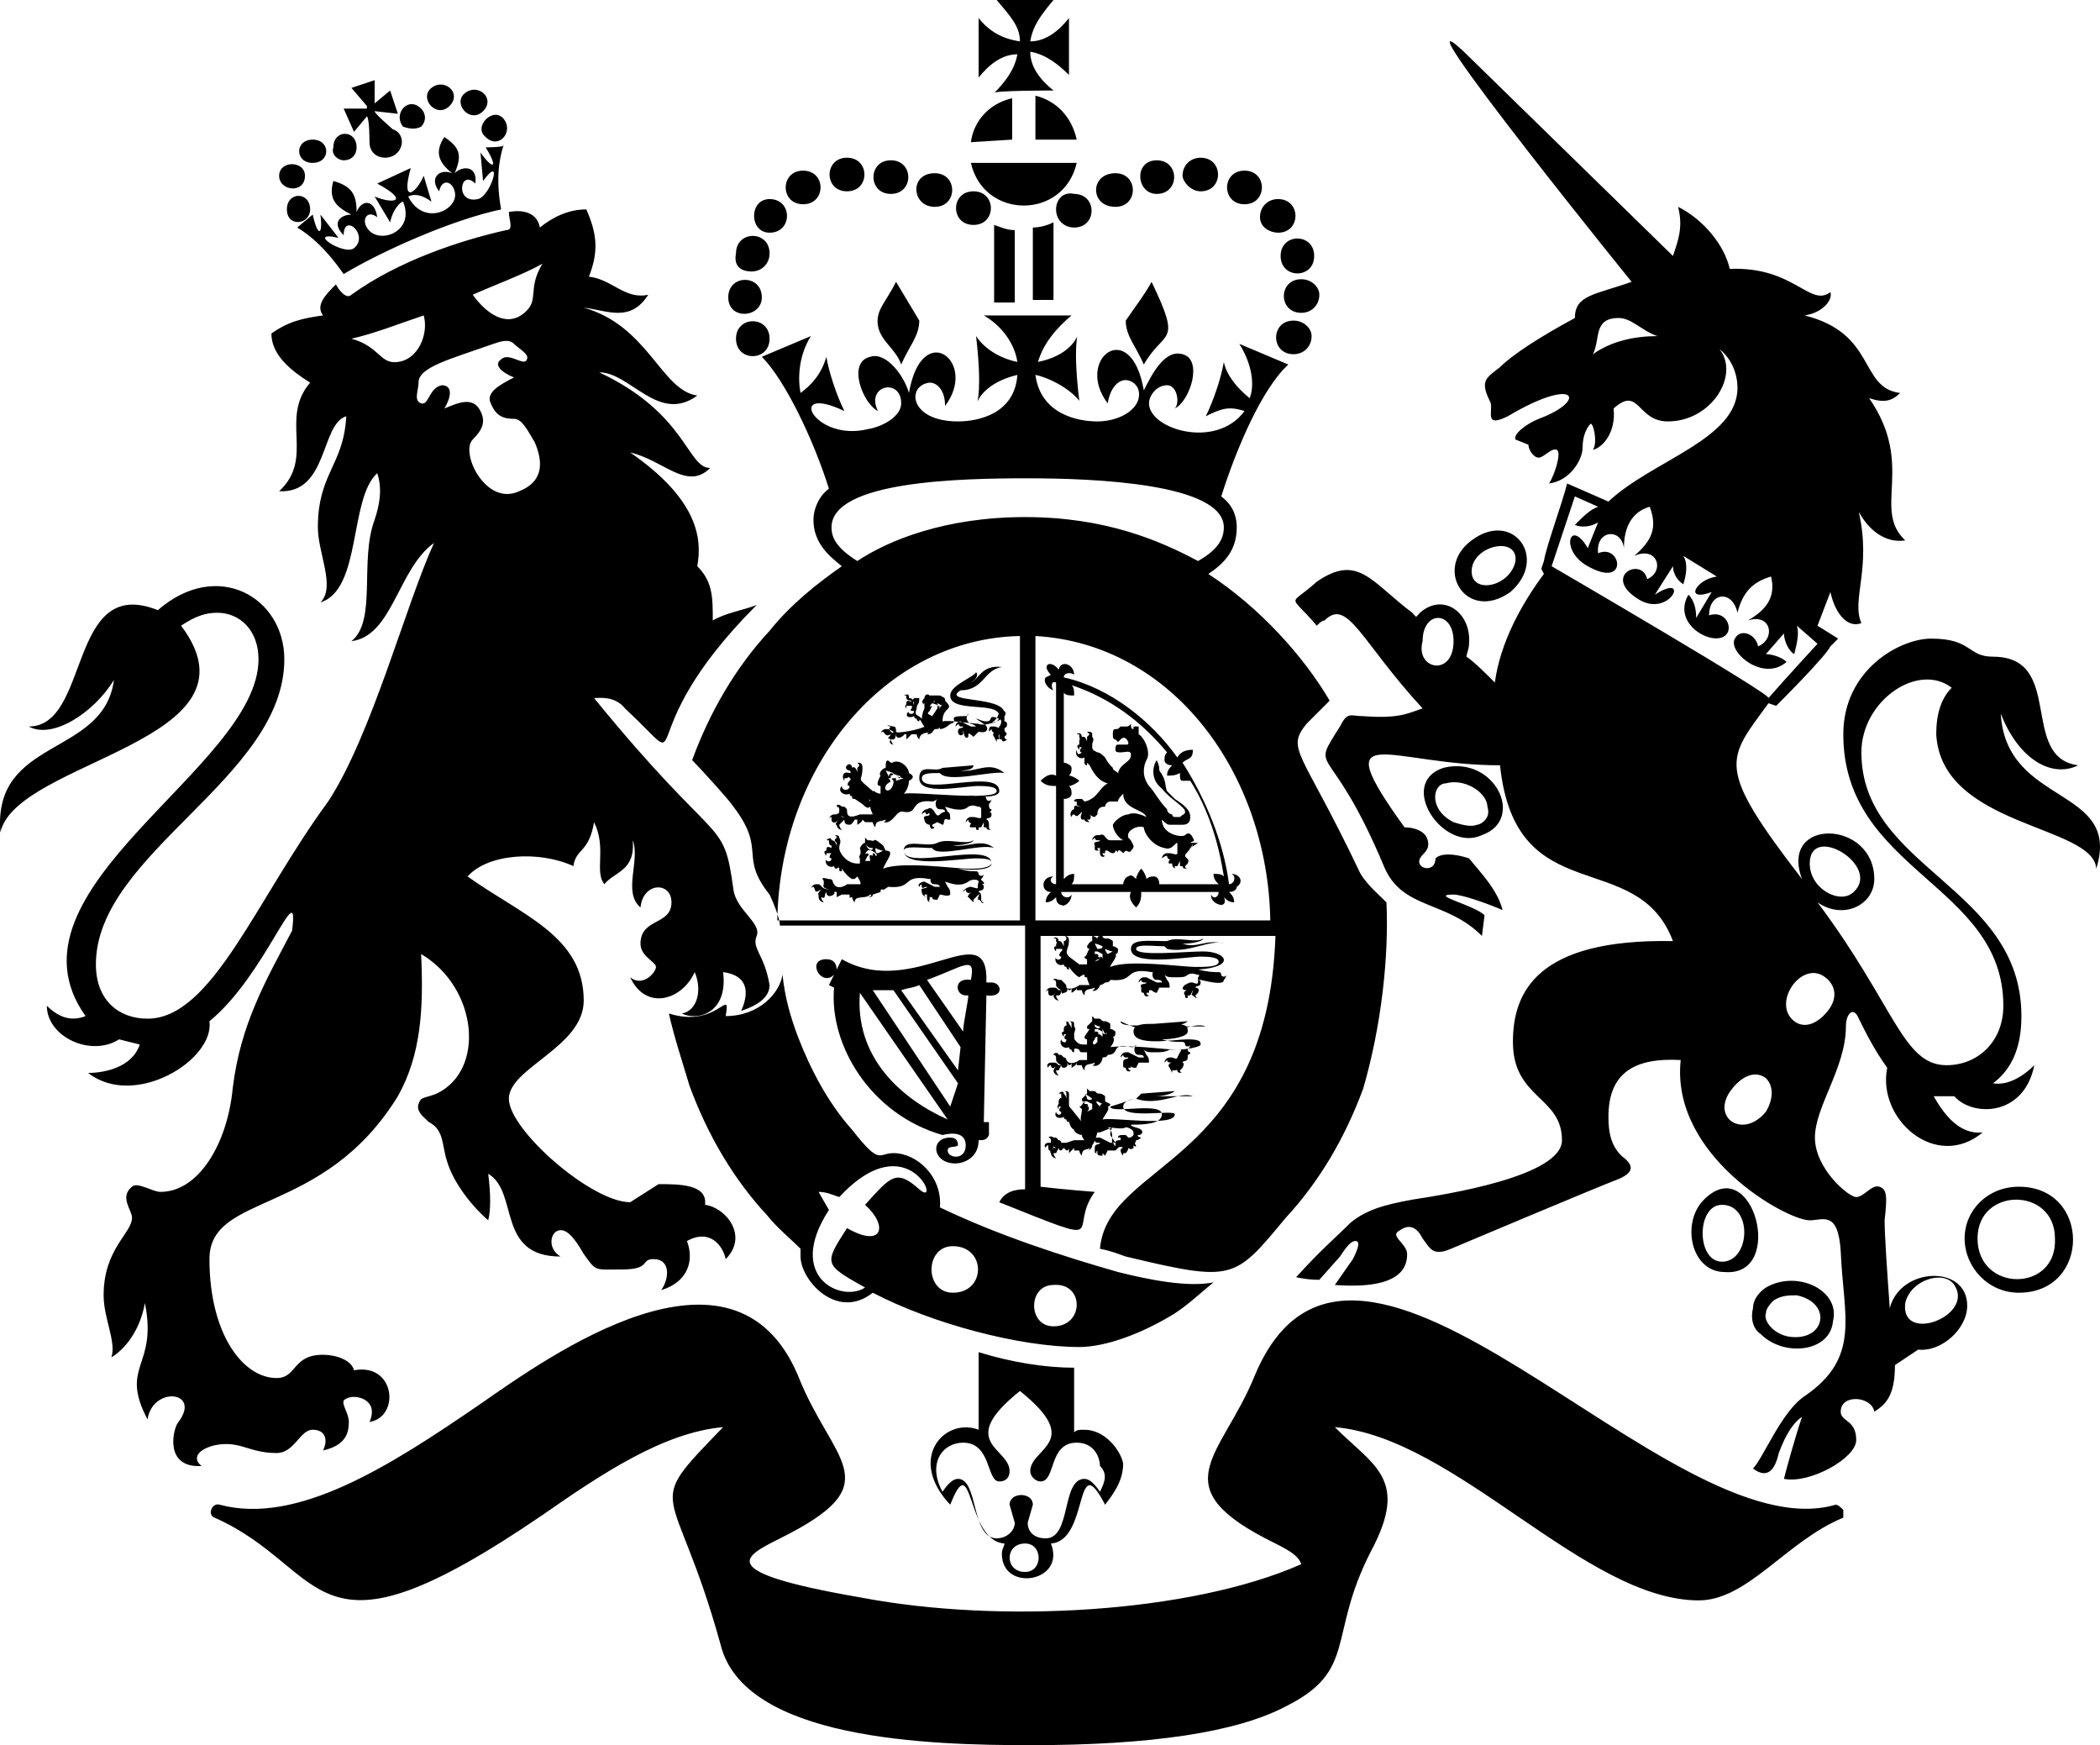 <?xml version="1.0" encoding="UTF-8"?>
<svg width="136px" height="113px" viewBox="0 0 136 113" version="1.1" xmlns="http://www.w3.org/2000/svg" xmlns:xlink="http://www.w3.org/1999/xlink">
    <!-- Generator: Sketch 50.2 (55047) - http://www.bohemiancoding.com/sketch -->
    <title>crown</title>
    <desc>Created with Sketch.</desc>
    <defs></defs>
    <g id="Page-1" stroke="none" stroke-width="1" fill="none" fill-rule="evenodd">
        <g id="crown" fill="#000000" fill-rule="nonzero">
            <path d="M58.029,18.247 C57.36,19.587 56.692,20.089 56.859,21.093 C57.026,22.098 58.029,22.6 58.363,23.604 C58.865,22.433 59.534,21.763 59.534,20.759 L58.029,18.247 Z M74.578,18.247 C76.584,22.433 75.414,21.261 74.076,23.604 C73.575,22.433 72.906,21.763 72.906,20.759 C73.241,20.256 74.244,18.917 74.578,18.247 Z M48.668,17.578 C49.337,17.578 49.838,17.076 49.838,16.406 C49.838,14.899 47.665,14.899 47.665,16.406 C47.498,17.243 48,17.578 48.668,17.578 Z M49.337,19.252 C49.337,17.745 47.164,17.745 47.164,19.252 C47.164,20.759 49.337,20.591 49.337,19.252 Z M49.838,21.93 C49.838,20.424 47.665,20.424 47.665,21.93 C47.665,23.437 49.838,23.437 49.838,21.93 Z M54.853,12.388 C56.358,12.388 56.358,10.212 54.853,10.212 C53.349,10.212 53.349,12.388 54.853,12.388 Z M52.011,13.225 C53.516,13.225 53.516,11.049 52.011,11.049 C50.507,11.049 50.507,13.225 52.011,13.225 Z M49.838,15.067 C51.343,15.067 51.343,12.89 49.838,12.89 C48.501,12.89 48.501,15.067 49.838,15.067 Z M57.695,12.556 C59.199,12.556 59.199,10.379 57.695,10.379 C56.19,10.379 56.19,12.556 57.695,12.556 Z M60.537,13.393 C62.041,13.393 62.041,11.216 60.537,11.216 C58.865,11.216 59.032,13.393 60.537,13.393 Z M63.044,14.564 C64.548,14.564 64.548,12.388 63.044,12.388 C61.539,12.388 61.539,14.564 63.044,14.564 Z M82.936,16.573 C82.936,18.08 85.109,18.08 85.109,16.573 C85.109,15.067 82.936,15.067 82.936,16.573 Z M84.273,18.08 C82.769,18.08 82.769,20.256 84.273,20.256 C84.942,20.256 85.443,19.754 85.443,19.084 C85.443,18.582 84.942,18.08 84.273,18.08 Z M83.772,20.759 C82.267,20.759 82.267,22.935 83.772,22.935 C84.44,22.935 84.942,22.433 84.942,21.763 C84.942,21.261 84.44,20.759 83.772,20.759 Z M77.754,12.388 C79.258,12.388 79.258,10.212 77.754,10.212 C77.085,10.212 76.584,10.714 76.584,11.384 C76.584,11.719 77.085,12.388 77.754,12.388 Z M80.596,13.225 C82.1,13.225 82.1,11.049 80.596,11.049 C79.091,11.049 79.091,13.225 80.596,13.225 Z M82.769,15.067 C84.273,15.067 84.273,12.89 82.769,12.89 C82.1,12.89 81.599,13.393 81.599,14.062 C81.599,14.732 82.267,15.067 82.769,15.067 Z M74.912,12.556 C76.417,12.556 76.417,10.379 74.912,10.379 C73.408,10.379 73.575,12.556 74.912,12.556 Z M72.238,13.393 C73.742,13.393 73.742,11.216 72.238,11.216 C70.566,11.216 70.566,13.393 72.238,13.393 Z M68.393,13.56 C68.393,14.23 68.894,14.732 69.563,14.732 C71.068,14.732 71.068,12.556 69.563,12.556 C68.894,12.388 68.393,12.89 68.393,13.56 Z M64.381,19.587 L65.718,19.587 L65.718,14.899 C65.217,14.899 64.883,14.732 64.381,14.564 L64.381,19.587 Z M68.226,14.397 C67.891,14.564 67.39,14.732 66.889,14.732 L66.889,19.419 L68.226,19.419 L68.226,14.397 Z M65.551,9.04 L65.551,6.361 C64.047,6.696 63.044,7.868 62.877,9.207 L65.551,9.04 Z M67.056,9.04 L69.73,9.04 C69.396,7.533 68.393,6.529 67.056,6.194 L67.056,9.04 Z M62.877,10.547 C63.713,14.23 68.894,14.23 69.73,10.547 L62.877,10.547 Z M68.226,5.859 C67.39,5.19 66.721,4.353 66.721,3.348 C67.724,3.516 68.56,4.185 69.229,4.855 L69.229,1.172 C68.56,2.009 67.724,2.679 66.721,2.679 C66.889,1.674 67.39,1.004 68.226,0 L64.548,0 C65.384,1.004 66.053,1.674 66.053,2.679 C64.883,2.511 64.047,2.009 63.378,1.172 L63.378,5.022 C64.047,4.185 64.883,3.516 65.886,3.516 C65.718,4.52 65.05,5.357 64.381,6.027 C64.214,5.859 68.226,5.859 68.226,5.859 Z M68.226,85.88 C66.554,85.88 66.554,83.201 68.226,83.201 C70.232,83.034 70.232,85.88 68.226,85.88 Z M61.707,83.704 C59.868,83.704 59.868,80.69 61.707,80.69 C63.88,80.69 63.88,83.704 61.707,83.704 Z M59.534,77.007 C58.029,75.668 57.695,76.17 56.023,78.012 C57.528,79.351 57.193,80.858 54.853,79.519 C53.349,81.862 53.349,81.862 56.023,83.369 C54.519,84.373 50.841,82.699 53.683,78.347 L53.014,77.175 C53.516,77.175 53.85,77.342 54.352,77.51 C58.865,72.655 61.038,78.347 59.534,77.007 Z M72.405,82.364 C68.894,81.36 64.715,80.021 60.871,78.179 C61.038,76.17 59.366,74.664 57.862,74.664 C56.859,74.664 57.026,75.501 55.187,73.157 C53.683,71.483 52.513,69.307 51.677,67.13 C51.176,65.791 50.841,64.619 50.674,63.113 C50.507,64.284 49.17,65.791 46.997,65.791 C47.331,63.782 46.495,66.628 43.319,65.624 C43.653,67.13 44.155,68.637 44.656,70.311 C45.827,73.492 47.498,76.338 49.671,78.681 C50.34,79.519 51.176,80.188 51.844,80.858 L51.844,81.36 C51.844,82.867 54.184,85.545 56.525,83.704 C60.369,85.713 66.053,87.219 69.897,87.219 C71.569,87.219 73.909,86.382 76.082,85.043 C77.085,84.373 77.754,83.704 78.59,83.034 C76.918,83.369 74.411,82.867 72.405,82.364 Z M71.235,96.594 C70.9,96.092 70.566,95.757 70.232,95.757 C68.727,95.757 69.396,99.607 67.724,99.607 C66.889,99.607 66.554,99.105 66.554,98.603 L66.889,97.431 C66.889,96.594 65.384,96.594 65.384,97.431 L65.718,98.603 C65.718,99.105 65.217,99.607 64.548,99.607 C62.877,99.607 63.378,95.757 62.041,95.757 C61.707,95.757 61.372,96.092 61.038,96.594 C60.035,94.753 61.038,93.413 62.375,93.413 C64.214,93.413 63.88,95.924 64.715,95.924 C65.217,95.924 65.384,95.59 65.384,95.255 C65.384,93.748 61.874,93.413 66.053,90.065 C70.232,93.413 66.721,93.748 66.721,95.255 C66.721,95.59 67.056,95.924 67.39,95.924 C68.393,95.924 67.891,93.413 69.73,93.413 C70.9,93.413 71.235,94.418 71.235,94.92 C71.736,95.422 71.569,95.924 71.235,96.594 Z M66.387,101.784 C65.05,101.784 65.05,99.942 66.387,99.942 C67.557,99.942 67.557,101.784 66.387,101.784 Z M70.232,92.576 C69.897,92.576 69.73,92.576 69.563,92.744 L69.563,88.559 C67.724,88.559 65.551,88.224 63.378,87.554 L63.378,92.576 C61.205,91.739 58.698,94.418 61.539,97.431 C63.044,93.581 62.542,99.775 65.05,99.942 C65.05,100.11 64.883,100.277 64.883,100.612 C64.883,103.123 69.062,102.453 68.059,99.942 C70.566,99.775 69.563,93.581 71.569,97.431 C72.07,96.761 72.739,95.924 72.739,94.753 C72.572,93.916 71.569,92.576 70.232,92.576 Z M119.376,97.766 C119.209,97.599 119.042,97.431 118.875,97.431 C108.01,100.612 87.783,73.492 81.264,89.061 C79.091,94.418 75.079,96.259 82.601,99.942 C83.604,100.444 84.106,100.779 84.273,101.281 C77.085,104.462 64.715,105.132 55.856,103.458 C45.158,101.616 48.668,100.612 51.176,99.273 C57.528,95.924 53.85,94.585 51.677,89.061 C47.498,79.184 35.463,87.889 31.117,90.902 C25.266,94.92 19.248,98.77 14.234,97.431 C13.732,97.264 13.398,98.101 13.899,98.268 C21.421,101.616 19.917,108.48 35.128,98.101 C38.973,95.422 42.985,92.744 46.829,92.409 C41.48,97.933 43.653,95.59 46.662,106.471 C48.167,112.665 60.202,113 66.721,113 C74.578,113 80.094,112.163 83.27,110.489 C87.951,108.145 85.945,105.969 88.786,100.444 C91.294,95.757 88.954,94.92 86.446,92.409 C94.303,93.079 102.661,103.625 110.016,103.625 C113.192,103.625 115.699,99.775 119.376,98.268 L119.376,97.766 Z M67.056,59.597 L67.056,41.182 C75.915,41.684 82.1,50.055 82.267,59.597 L67.056,59.597 Z M66.387,33.481 C61.205,33.481 57.528,34.988 55.522,36.327 C54.184,35.49 53.85,34.821 53.85,34.151 C53.85,31.138 62.208,30.97 66.554,30.97 C70.9,30.97 79.258,31.305 79.258,34.151 C79.258,34.988 78.757,35.658 77.587,36.327 C75.079,34.988 71.569,33.481 66.387,33.481 Z M66.053,59.597 L50.34,59.597 C50.507,49.553 57.36,41.35 66.053,41.182 L66.053,59.597 Z M89.789,58.425 C89.288,57.923 88.285,57.086 87.951,56.249 C84.273,48.548 83.27,48.548 84.607,46.874 L86.112,45.367 C84.44,42.521 81.599,39.341 78.255,37.164 C79.258,36.495 80.094,35.658 80.094,34.151 C80.094,33.314 79.76,32.644 79.091,32.142 C80.094,28.961 81.766,25.111 83.437,23.604 L80.261,22.265 C81.097,23.604 81.264,24.944 80.93,25.781 C80.094,25.111 79.425,24.274 79.258,23.437 C79.091,24.441 78.59,25.948 78.088,26.953 C79.091,26.45 79.593,26.283 80.596,26.618 C78.757,29.129 74.411,27.79 74.411,26.116 C74.411,25.613 74.912,24.944 75.581,24.944 C76.249,24.944 76.417,26.116 76.082,26.45 C77.085,25.948 77.921,23.27 76.584,22.935 C75.414,22.6 74.578,24.274 74.076,25.279 C73.241,20.424 69.563,23.27 71.736,26.116 C71.903,25.111 72.405,24.609 72.906,24.609 C73.241,24.609 73.909,24.944 73.742,25.781 C73.575,26.618 72.405,27.287 71.068,27.287 C69.73,27.287 67.39,26.785 67.056,24.274 C67.891,24.441 69.229,25.111 69.897,25.948 C69.062,19.084 71.235,22.6 67.223,23.437 C67.557,22.265 68.393,21.261 69.396,20.424 L63.713,20.424 C64.883,21.093 65.718,22.265 65.886,23.437 C65.05,23.27 63.88,22.767 63.211,21.763 C64.047,28.794 61.707,25.279 65.886,24.274 C65.718,26.785 63.378,27.287 62.041,27.287 C58.865,27.287 58.698,24.944 60.202,24.776 C60.704,24.776 61.205,25.279 61.205,26.283 C63.378,23.437 59.701,20.591 58.865,25.446 C58.531,24.274 57.36,22.767 56.358,23.102 C54.853,23.437 55.856,26.116 56.859,26.618 C56.023,24.944 58.363,24.441 58.363,26.116 C58.363,26.953 57.193,27.622 56.19,27.79 C52.68,28.627 50.841,24.776 54.686,26.618 C54.184,25.613 53.683,24.107 53.516,23.102 C53.182,24.274 52.513,24.944 51.844,25.446 C51.677,24.609 51.677,23.102 52.513,21.763 L49.337,23.102 C50.841,24.609 52.68,28.459 53.683,31.64 C53.014,32.142 52.68,32.979 52.68,33.649 C52.68,35.156 53.683,35.993 54.519,36.662 C52.847,37.834 51.176,39.173 49.838,40.847 C47.665,43.191 45.994,46.037 44.824,49.218 C45.325,49.72 47.164,51.729 47.498,52.231 C49.671,55.077 47.832,55.412 49.838,57.923 C50.006,58.258 50.507,59.43 50.507,59.932 L66.387,59.932 L66.387,77.007 C65.718,77.007 65.05,77.175 64.715,77.844 C72.238,80.858 69.062,79.686 70.9,77.175 C70.9,77.175 68.727,77.007 67.39,76.84 L67.39,60.601 L82.601,60.601 C82.1,75.501 71.736,75.166 71.235,80.858 C72.07,81.025 72.405,81.193 72.906,81.36 C79.927,83.034 79.927,82.867 83.27,78.849 C85.443,76.505 87.115,73.659 88.285,70.479 C89.455,66.461 89.956,61.941 89.789,58.425 Z M75.581,48.716 C75.414,48.883 75.414,49.05 75.414,49.218 C75.414,49.385 75.581,49.553 75.915,49.553 C75.748,49.72 75.581,49.887 75.581,50.222 C75.915,50.222 76.082,50.222 76.417,50.055 C76.417,50.39 76.417,50.557 76.584,50.557 L77.085,50.557 C78.255,52.399 78.924,54.575 79.258,56.751 C79.091,56.584 78.924,56.584 78.59,56.584 C78.59,56.919 78.757,57.086 78.924,57.253 L75.079,57.253 C75.079,56.919 74.912,56.751 74.745,56.751 C74.578,56.751 74.411,56.751 74.244,56.919 C74.244,56.751 74.076,56.416 73.909,56.249 C73.742,56.416 73.575,56.751 73.575,56.919 C73.408,56.751 73.241,56.584 73.073,56.751 C72.906,56.751 72.739,57.086 72.739,57.253 L69.396,57.253 C69.563,57.086 69.563,56.919 69.563,56.584 C69.229,56.584 69.062,56.751 68.894,56.919 L68.894,51.729 C69.229,51.729 69.396,51.561 69.396,51.394 C69.396,51.227 69.396,51.059 69.229,50.892 C69.396,50.892 69.73,50.724 69.897,50.557 C69.73,50.39 69.396,50.222 69.229,50.222 C69.396,50.055 69.396,49.887 69.396,49.72 C69.396,49.553 69.062,49.385 68.894,49.385 L68.894,44.865 C69.062,45.033 69.229,45.033 69.563,45.033 C69.563,44.698 69.563,44.53 69.396,44.363 C71.903,45.2 73.909,46.707 75.581,48.716 Z M79.76,56.584 C80.094,56.751 79.927,57.253 79.593,57.253 C79.258,54.575 78.088,51.729 76.584,49.385 C76.918,49.05 77.252,49.218 77.252,48.548 C76.751,48.548 76.417,48.716 76.249,49.05 C74.578,46.707 71.903,44.53 68.894,43.861 C68.894,43.526 69.396,43.526 69.563,43.693 C69.563,43.024 68.727,42.689 68.56,43.359 C68.059,42.689 67.39,43.024 68.059,43.693 L67.724,43.861 C67.557,44.028 67.724,44.53 68.226,44.698 C68.059,44.53 68.059,44.028 68.393,44.196 L68.393,50.222 C68.059,50.055 67.724,50.222 67.39,50.557 C67.724,50.892 68.059,50.892 68.393,50.892 L68.393,57.253 C68.059,57.253 67.891,56.919 68.226,56.751 C67.39,56.751 67.39,57.756 68.059,57.756 C67.891,57.923 67.724,58.09 67.724,58.425 C68.059,58.425 68.226,58.258 68.393,58.09 C68.393,58.425 68.56,58.593 68.727,58.593 C68.894,58.76 69.396,58.425 69.396,57.923 C69.229,58.258 68.727,58.09 68.727,57.756 L73.241,57.756 C73.073,58.09 73.241,58.425 73.575,58.76 C73.909,58.425 73.909,58.09 73.909,57.756 L78.924,57.756 C78.924,58.09 78.59,58.258 78.423,57.923 C78.423,58.425 78.924,58.593 79.091,58.593 C79.258,58.593 79.425,58.425 79.258,58.09 C79.425,58.258 79.593,58.425 79.927,58.425 C79.927,58.09 79.76,57.923 79.593,57.756 C79.927,57.756 80.094,57.588 80.094,57.421 C80.596,57.086 80.261,56.584 79.76,56.584 Z M77.085,54.91 L77.587,54.575 L77.085,54.575 C77.252,54.407 77.42,54.575 77.252,54.24 C77.085,53.905 76.918,53.905 76.751,54.073 C76.584,54.24 75.246,54.073 75.246,53.068 C75.414,53.236 75.581,53.403 75.748,53.403 L76.584,53.403 C76.918,53.403 77.085,53.236 77.085,52.901 C77.085,52.399 76.584,52.064 76.082,51.729 L75.581,51.227 C75.414,50.892 75.581,50.557 75.079,49.887 C75.079,49.72 75.079,49.553 74.912,49.218 C74.578,49.72 74.578,50.557 75.246,51.059 C75.748,51.729 76.751,52.231 76.751,52.566 C76.751,52.733 76.584,52.733 76.417,52.901 L76.082,52.901 C76.082,52.901 75.915,52.901 75.915,52.733 C75.748,52.733 75.581,52.566 75.581,52.399 C75.079,51.896 74.745,51.227 74.411,50.892 C73.909,50.222 74.076,49.553 74.244,49.218 C74.578,48.716 74.076,47.711 73.742,47.544 L73.742,47.041 L73.408,47.041 L73.408,47.209 C73.241,47.209 73.241,47.041 73.241,46.874 C73.073,47.041 73.073,47.041 72.906,47.041 L72.572,47.041 C72.405,47.209 72.405,47.209 72.238,47.209 C72.07,47.209 72.07,47.376 72.07,47.544 C72.07,47.711 72.07,47.879 72.238,47.879 L72.405,48.046 L72.572,47.879 C72.739,47.711 72.906,47.711 73.073,48.046 C73.073,48.213 73.073,48.213 72.906,48.213 L72.405,48.213 C72.238,48.213 72.238,48.381 72.238,48.548 C72.238,48.716 72.405,48.716 72.572,48.716 C72.906,48.716 73.241,48.548 73.241,48.883 C73.241,49.385 72.572,49.385 72.405,50.055 C72.238,49.887 72.07,49.887 72.07,49.72 C71.903,49.553 71.736,49.385 71.569,49.05 C71.402,48.883 71.235,48.716 71.068,48.716 C70.733,48.548 70.733,48.548 70.733,48.213 C70.733,48.046 70.9,47.879 70.733,47.711 L70.733,47.544 C70.733,47.376 70.566,47.376 70.399,47.376 L70.566,47.544 L70.399,47.711 L70.399,48.046 C70.399,47.879 70.232,47.711 70.232,47.711 L70.065,47.711 C70.065,47.544 69.897,47.376 69.73,47.544 L69.897,47.544 L69.897,47.711 C69.897,47.879 70.065,47.879 70.232,47.879 C69.897,47.711 69.897,47.879 69.897,48.046 L69.897,48.213 C69.73,48.213 69.73,48.381 69.897,48.548 L69.897,48.381 L70.065,48.381 C69.897,48.548 69.897,48.716 70.065,48.716 C69.897,48.883 69.73,48.883 69.73,48.548 C69.563,48.883 69.897,49.218 70.232,49.05 L70.232,49.385 C70.232,49.385 70.232,49.553 70.399,49.553 L70.399,49.385 L70.566,49.553 C70.733,49.887 71.068,50.557 71.736,50.724 C71.402,50.892 71.235,51.227 70.9,51.561 C70.733,51.729 70.399,51.896 70.232,51.896 L70.065,51.729 L69.897,51.729 C69.73,51.729 69.563,51.729 69.563,51.896 L69.73,51.896 L69.73,52.064 C69.73,52.064 69.73,52.231 70.065,52.231 L69.897,52.231 C69.73,52.231 69.73,52.064 69.563,52.231 L69.563,52.399 C69.396,52.399 69.229,52.733 69.396,52.901 C69.396,52.901 69.396,52.733 69.563,52.733 C69.73,52.901 69.73,52.901 70.065,52.566 C70.065,52.733 69.897,52.901 70.065,53.068 L70.232,53.068 C70.232,53.236 70.566,53.236 70.566,53.236 L70.399,53.068 L70.566,53.068 C70.733,52.901 70.566,52.733 70.566,52.733 C70.566,52.733 70.733,52.901 70.9,52.901 L71.068,52.733 C71.068,52.231 71.402,52.231 71.569,52.231 C71.569,52.064 71.736,51.896 71.903,51.896 L72.405,51.896 C72.405,51.729 72.572,51.561 72.739,51.394 C72.739,52.399 74.076,52.399 74.244,52.901 C73.909,52.733 73.408,52.566 73.073,52.733 C72.739,52.733 72.238,53.068 72.07,53.403 C72.07,53.738 72.405,54.24 72.739,54.407 L71.903,54.407 C71.569,54.407 71.569,53.905 71.235,54.073 L71.068,54.073 C70.9,54.073 70.733,54.24 70.733,54.407 L70.9,54.24 C70.9,54.24 70.9,54.407 71.068,54.407 L71.235,54.407 C71.235,54.575 70.733,54.407 70.9,54.742 L70.9,54.91 C70.9,55.077 70.9,55.077 71.235,55.077 C71.235,55.077 71.068,55.077 71.068,54.91 L71.235,54.91 L71.235,55.244 C71.235,55.412 71.402,55.579 71.569,55.412 C71.569,55.412 71.402,55.412 71.402,55.244 L71.569,55.244 L71.569,55.077 L71.736,55.077 C71.736,55.077 71.903,55.244 72.07,55.244 C72.07,55.244 72.238,55.244 72.238,55.077 C72.238,55.077 72.405,55.077 72.405,55.244 C72.405,55.077 72.405,54.91 72.739,55.244 L72.906,55.077 C72.906,55.077 73.241,55.244 73.241,55.077 C73.408,54.91 73.408,54.91 73.408,54.742 C73.241,54.407 73.241,54.407 73.073,54.24 C72.906,53.738 73.742,53.403 74.076,53.57 C74.076,53.905 74.578,54.742 75.414,54.91 C75.915,55.077 76.082,54.575 76.249,54.575 L76.249,55.244 C76.249,55.412 75.915,55.244 75.748,55.244 L75.581,55.244 C75.414,55.244 75.246,55.412 75.246,55.579 C75.246,55.579 75.414,55.412 75.581,55.412 C75.581,55.579 75.748,55.747 75.915,55.579 C75.748,55.579 75.581,55.914 75.748,55.914 L75.915,55.914 C75.915,56.081 75.915,56.081 76.082,56.249 L76.082,56.081 L76.249,56.081 L76.417,55.747 L76.417,56.081 L76.584,56.081 C76.584,56.249 76.751,56.249 76.918,56.249 C76.918,56.249 76.751,56.249 76.751,56.081 L76.918,55.914 C77.085,55.579 76.751,55.579 76.751,55.412 C76.751,55.244 76.918,55.244 77.085,54.91 C77.085,54.91 77.252,54.742 77.252,54.575 C77.252,54.91 77.085,54.91 77.085,54.91 Z M62.877,63.447 C61.707,63.28 61.874,64.452 62.542,64.452 L62.71,64.452 C62.71,64.787 62.375,66.293 62.375,66.796 L60.035,63.447 C62.375,62.61 63.211,61.773 62.877,63.447 Z M62.041,69.307 L58.363,64.117 C58.865,63.95 59.199,63.95 59.534,63.782 L62.208,67.8 L62.041,69.307 Z M61.539,71.65 L56.525,64.117 L57.862,64.117 L62.041,70.144 L61.539,71.65 Z M55.689,64.284 L61.372,72.487 C58.363,71.148 55.355,68.47 55.689,64.284 Z M64.214,63.615 L63.88,63.615 C64.047,59.095 59.199,64.787 54.519,62.108 L54.184,62.778 C54.184,62.443 54.017,62.108 53.516,62.108 C52.179,62.108 53.182,63.95 54.017,63.113 L53.683,63.782 L54.017,63.95 C53.683,67.633 56.358,72.153 61.038,73.492 C61.707,73.324 62.542,73.324 62.542,74.161 C62.542,75.166 61.372,74.999 61.372,74.496 C61.372,74.161 61.874,74.329 62.041,74.161 C62.041,73.827 61.874,73.659 61.539,73.659 C60.202,73.659 60.369,75.333 61.874,75.333 C62.375,75.333 63.378,74.999 63.378,73.827 C63.713,73.827 63.88,73.827 64.047,73.492 L64.047,72.655 L63.713,72.655 L63.88,64.452 C65.05,64.619 64.883,63.615 64.214,63.615 Z M60.202,46.037 L60.369,45.702 C60.369,45.702 60.035,45.87 60.369,45.535 C60.369,45.535 61.038,45.702 60.871,45.87 C60.871,45.87 60.871,45.702 60.704,45.702 L60.704,45.87 L60.369,46.372 C60.035,46.204 60.035,46.204 60.202,46.037 Z M60.537,45.367 C60.537,45.535 60.369,45.535 60.537,45.367 L60.202,45.033 C60.202,45.367 60.537,45.367 60.537,45.367 Z M60.704,45.535 L61.038,45.702 C60.871,45.702 60.871,45.87 60.871,45.87 C60.704,45.702 60.704,45.535 60.704,45.535 Z M59.868,45.535 L63.378,46.874 C64.548,46.874 65.05,46.539 65.05,46.204 C65.05,45.033 60.871,45.535 62.208,44.698 C63.713,44.698 63.713,43.359 64.883,43.191 C63.545,43.024 63.378,44.028 62.877,44.196 C63.211,44.028 63.378,43.693 63.211,43.526 C63.044,43.861 61.539,44.363 61.539,45.033 C61.539,46.204 64.715,45.367 64.715,46.372 C64.715,47.376 61.874,46.539 61.038,46.707 C61.038,45.702 61.874,46.037 61.205,45.367 C61.205,45.2 61.205,45.2 60.871,45.033 L60.202,45.033 C60.035,44.865 59.868,45.033 59.868,45.2 C59.868,45.2 59.534,45.535 59.868,45.535 C59.701,45.535 59.701,45.702 59.868,45.535 L59.868,45.87 C59.701,46.204 59.701,46.539 59.701,46.539 C59.366,46.204 59.199,46.372 59.366,45.87 C59.366,45.535 59.534,45.702 59.534,45.2 L59.199,45.2 C59.032,45.367 59.199,45.367 59.199,45.535 C59.032,45.87 59.366,45.2 58.865,45.2 C58.865,45.033 58.865,44.865 58.531,45.033 L58.698,45.033 L58.698,45.2 C58.698,45.367 59.032,45.367 59.032,45.367 C59.032,45.535 58.698,45.2 58.698,45.535 C58.698,45.702 58.531,45.702 58.698,45.87 L58.698,45.702 L59.032,45.702 C59.199,45.87 58.698,46.037 59.199,46.037 C59.199,46.372 58.698,46.204 58.865,46.037 C58.531,46.372 58.865,46.539 59.199,46.372 C59.199,46.372 59.199,46.539 59.366,46.539 C59.366,46.539 59.366,46.707 59.534,46.707 C59.534,46.372 59.701,46.874 59.868,47.041 C59.701,47.209 58.029,47.544 58.029,47.376 C58.029,47.209 58.029,47.041 57.862,47.041 C57.193,46.874 57.528,47.041 57.695,47.041 C57.528,47.209 57.528,47.209 57.862,47.376 C57.862,47.376 57.862,47.544 57.695,47.376 C57.528,47.209 57.695,47.209 57.36,47.209 C57.193,47.209 57.026,47.376 57.026,47.544 C57.026,47.544 57.026,47.376 57.193,47.376 C57.36,47.544 57.36,47.711 57.695,47.544 C57.528,47.879 57.36,47.711 57.695,47.879 C57.528,48.046 57.695,48.213 57.862,48.213 C57.862,48.213 57.695,48.046 57.695,47.879 L57.862,47.879 C58.029,47.879 58.029,47.376 58.029,47.544 C58.029,48.046 58.698,47.544 58.531,47.544 L58.698,47.544 L58.698,47.879 L59.032,47.544 L59.366,47.544 L59.366,47.711 L59.366,47.544 C59.366,47.544 59.366,47.711 59.534,47.879 C59.534,47.376 60.369,47.376 60.035,47.544 C60.369,47.544 60.369,47.376 60.537,47.209 C60.704,47.209 60.871,47.209 60.871,47.041 L60.871,47.209 C61.205,47.209 61.539,46.874 61.539,46.874 C62.208,46.707 61.205,46.372 62.375,46.372 C62.542,46.372 62.71,46.372 62.71,46.204 C62.542,46.372 62.542,46.707 62.877,46.874 C63.044,46.874 63.211,47.041 63.211,47.041 L62.877,47.041 L62.208,46.707 C62.041,46.707 61.874,46.874 61.874,47.041 C62.208,46.707 62.041,47.041 62.208,47.041 L62.375,47.041 C62.375,47.209 62.041,47.041 62.041,47.376 C62.041,47.544 62.208,47.711 62.375,47.544 L62.375,47.376 C62.375,46.874 62.375,48.046 62.71,47.711 L62.71,47.544 C62.71,47.376 63.044,47.711 63.044,47.711 L63.378,47.376 C64.047,47.544 64.047,47.041 63.713,46.874 L63.211,46.539 C63.378,46.539 63.545,46.707 63.88,46.707 C64.381,46.707 63.88,46.204 64.715,46.539 C64.883,46.539 64.883,46.874 64.715,47.041 C64.715,47.209 64.548,47.041 64.381,47.041 L64.214,47.041 C64.047,47.041 64.047,47.209 64.047,47.376 L64.214,47.209 C64.214,47.376 64.381,47.544 64.548,47.376 C64.381,47.376 64.214,47.544 64.381,47.711 L64.548,48.046 L64.548,47.879 C64.883,47.879 64.548,47.711 64.715,47.544 C64.715,47.879 64.715,47.879 64.883,47.879 C64.883,48.046 65.05,48.046 65.217,47.879 C65.217,47.879 65.05,47.879 65.05,47.711 C65.384,47.376 65.05,47.544 65.05,47.209 C65.05,47.041 65.217,47.209 65.217,46.874 C65.217,46.707 65.05,46.707 65.05,46.707 L65.05,46.372 C65.05,46.372 65.217,46.204 65.05,46.037 C65.05,46.037 64.715,46.204 64.715,46.037 C64.548,47.209 63.211,46.874 63.378,46.874 L59.868,45.535 Z M57.36,50.892 C57.528,50.557 57.862,50.724 57.528,50.39 C57.695,50.39 57.695,50.39 57.695,50.222 C57.528,50.222 57.36,50.39 57.695,50.055 L58.196,50.222 C58.363,50.222 58.363,50.39 58.196,50.39 C58.196,50.39 58.196,50.222 58.029,50.222 L58.029,50.39 C57.695,50.39 57.695,50.39 57.862,50.557 L57.862,50.724 C57.695,51.394 57.193,51.227 57.36,50.892 Z M57.862,50.055 C57.862,50.222 57.695,50.222 57.528,50.222 L57.36,49.887 L57.862,50.055 Z M58.029,50.222 C58.029,50.222 58.363,50.39 58.531,50.39 L58.029,50.557 L58.029,50.222 Z M56.358,51.896 C56.19,51.729 56.358,51.729 56.358,51.896 Z M64.715,51.227 C64.715,49.72 59.701,51.561 59.701,50.39 C59.701,50.055 60.202,50.055 60.871,50.055 C61.372,50.724 64.214,49.887 65.05,50.055 C64.047,49.218 63.211,50.055 62.208,49.887 C62.877,49.887 63.044,49.72 63.044,49.553 L61.038,49.72 C60.537,50.055 59.534,49.385 59.534,50.39 C59.534,51.561 62.375,50.892 63.378,50.892 C64.381,50.892 64.548,51.059 64.548,51.227 C64.548,51.896 59.199,51.227 58.531,51.394 C58.698,51.227 58.865,50.892 58.865,50.557 C59.199,50.39 59.199,50.222 58.865,50.055 C58.865,49.887 58.698,49.553 58.363,49.385 C58.029,49.218 57.695,49.385 57.862,49.385 L57.695,49.385 C57.36,49.05 57.36,49.385 57.36,49.72 C57.193,49.72 56.859,50.055 57.026,50.222 C56.859,50.557 56.692,50.892 57.026,50.892 L57.026,51.394 C56.859,51.394 56.525,51.227 56.692,51.227 L56.525,51.227 C55.355,50.222 55.856,50.724 55.856,49.72 C55.856,49.385 55.689,49.385 55.522,49.385 C55.689,49.553 55.689,49.553 55.522,49.72 L55.522,50.055 C55.522,49.887 55.355,49.553 55.187,49.72 C55.187,49.553 55.02,49.385 54.853,49.553 C54.686,49.72 54.853,49.887 55.02,49.887 C55.02,49.887 55.187,50.055 55.02,50.055 C54.519,49.887 54.519,50.39 54.686,50.557 L54.686,50.39 L54.853,50.39 C54.853,50.39 55.02,50.222 55.02,50.39 C55.02,50.39 55.187,50.39 55.02,50.557 C54.853,50.724 54.853,50.892 55.02,50.892 C55.02,51.227 54.519,51.227 54.519,50.892 C54.184,51.227 54.686,51.561 55.02,51.394 C55.02,51.394 55.02,51.561 55.187,51.561 C55.187,51.729 55.187,51.729 55.355,51.729 L55.856,52.064 C56.023,52.231 56.19,52.399 56.358,52.231 C56.358,52.399 56.525,52.733 56.525,52.733 L55.689,52.733 C54.853,53.068 54.853,52.733 54.853,52.399 L54.686,52.231 L54.519,52.231 C54.352,52.064 54.184,52.064 54.184,52.231 C54.184,52.231 54.352,52.231 54.352,52.399 L54.352,52.566 C54.184,52.901 54.853,52.901 54.686,52.901 L54.519,52.901 C54.352,52.733 54.352,52.566 54.184,52.733 L54.017,52.733 C53.85,52.733 53.683,52.901 53.683,53.068 C53.683,53.068 53.683,52.901 53.85,52.901 L53.85,53.068 C53.85,53.236 54.017,53.403 54.352,53.068 C54.184,53.236 54.017,53.403 54.184,53.403 C54.184,53.57 54.352,53.738 54.519,53.738 C54.519,53.738 54.352,53.57 54.352,53.403 L54.686,53.068 C54.686,53.236 54.686,53.403 55.02,53.403 C55.187,53.403 55.355,53.068 55.355,53.068 L55.522,53.068 L55.522,53.403 C55.522,53.403 55.856,53.236 55.856,53.068 L56.023,53.236 L56.525,53.236 L56.525,53.403 L56.525,53.236 C56.525,53.236 56.525,53.403 56.692,53.57 C56.692,53.068 57.026,53.236 57.36,53.068 C57.36,53.068 57.36,53.236 57.193,53.236 C57.862,53.403 58.029,52.399 58.531,52.566 C59.534,52.733 58.865,51.729 60.369,51.896 C60.537,51.896 60.704,51.729 60.704,51.729 C60.537,51.896 60.537,52.399 60.871,52.399 C61.038,52.399 61.205,52.399 61.205,52.566 C61.205,52.566 61.038,52.566 60.871,52.733 C60.537,53.068 60.537,52.064 60.035,52.399 C59.868,52.399 59.701,52.566 59.701,52.733 C60.035,52.399 59.868,52.733 60.035,52.733 C60.035,52.733 60.202,52.566 60.202,52.733 C60.202,52.901 59.701,52.733 59.868,53.068 C59.868,53.236 60.035,53.403 60.202,53.403 L60.202,53.236 C60.202,53.738 60.369,53.738 60.537,53.57 C60.537,53.57 60.369,53.57 60.369,53.403 L60.704,53.236 L61.038,53.403 C61.205,53.403 61.038,52.901 61.372,53.068 L61.539,53.068 C61.539,52.901 61.539,52.566 61.372,52.566 L61.205,52.231 C61.707,52.399 62.375,52.566 62.71,52.231 C63.044,52.064 63.211,52.231 63.378,52.231 C63.378,52.231 63.545,52.231 63.545,52.399 L63.545,52.901 C63.545,53.068 63.211,52.901 63.044,52.901 L62.877,52.901 C62.71,52.901 62.542,53.068 62.542,53.236 L62.71,53.068 C62.71,53.236 62.877,53.403 63.044,53.236 C62.877,53.236 62.71,53.57 62.877,53.57 L63.211,53.57 C63.211,53.738 63.211,53.738 63.378,53.738 L63.378,53.57 L63.545,53.57 L63.713,53.236 L63.713,53.57 L63.88,53.57 C63.88,53.738 64.047,53.738 64.214,53.738 C64.214,53.738 64.047,53.738 64.047,53.57 L64.047,53.403 C64.047,53.068 63.88,53.068 63.88,53.068 C63.88,52.901 64.214,53.068 64.214,52.733 C64.214,52.733 64.214,52.566 64.047,52.566 C64.047,52.566 64.214,52.566 64.214,52.399 C64.047,52.399 64.047,52.231 64.047,52.064 C64.047,52.064 64.214,51.896 64.214,51.729 C64.214,51.896 63.88,51.896 63.88,51.729 C63.88,51.729 63.88,51.561 63.713,51.561 C63.378,51.561 63.044,51.561 62.375,51.394 C63.88,51.729 64.715,51.561 64.715,51.227 Z M56.023,55.747 L56.19,55.412 C56.19,55.412 56.358,55.412 56.19,55.244 C56.19,55.244 55.856,55.412 56.19,55.077 C56.358,54.91 57.026,55.412 56.692,55.412 C56.692,55.412 56.692,55.244 56.525,55.244 L56.525,55.412 C56.19,55.244 56.358,55.579 56.358,55.747 L56.023,55.747 Z M56.525,54.91 C56.525,55.077 56.358,55.077 56.19,54.91 L56.023,54.575 C56.19,54.91 56.358,54.91 56.525,54.91 Z M56.692,54.91 C56.692,54.91 57.026,55.077 57.193,55.077 C56.859,55.244 56.692,55.412 56.692,54.91 Z M64.214,55.914 C64.214,54.407 58.531,56.416 58.531,55.077 C58.531,54.742 59.701,54.91 60.369,54.91 C60.704,55.579 63.545,54.575 64.381,54.91 C63.545,54.24 62.71,54.91 61.707,54.742 C62.375,54.742 63.044,54.575 63.044,54.407 C62.542,54.742 61.372,54.24 60.704,54.575 C60.035,54.91 58.531,54.24 58.531,55.077 C58.531,56.249 62.208,55.579 63.211,55.579 C64.214,55.579 64.214,55.747 64.214,55.914 C64.047,56.249 63.211,56.249 62.71,56.249 C61.874,56.249 58.363,55.747 57.193,56.249 C57.36,55.747 58.029,55.077 57.36,55.077 L57.193,54.742 C56.358,54.073 56.859,54.575 56.358,54.407 L56.19,54.407 L56.023,54.24 L56.023,54.575 C55.856,54.575 55.689,54.91 55.689,54.91 C55.856,55.412 55.522,55.412 55.689,55.579 L55.689,55.914 L55.522,55.914 C54.853,55.914 54.352,55.244 54.352,54.91 C54.352,54.575 54.519,54.575 54.352,54.24 C54.352,54.073 54.184,54.073 54.017,54.073 C54.017,54.073 54.184,54.073 54.184,54.24 C54.017,54.407 54.017,54.407 54.184,54.575 L54.184,54.742 C54.184,54.91 54.184,54.407 53.85,54.407 C53.85,54.24 53.683,54.24 53.516,54.407 L53.683,54.407 C53.683,54.575 53.683,54.742 53.85,54.742 L53.85,54.91 C53.516,54.742 53.516,54.91 53.516,55.077 C53.349,55.077 53.349,55.244 53.516,55.412 L53.516,55.244 L53.85,55.244 C53.683,55.412 53.683,55.579 53.85,55.579 C53.85,55.914 53.349,55.747 53.516,55.579 C53.349,55.914 53.683,56.249 54.017,56.081 C54.017,56.081 54.017,56.249 54.184,56.249 C54.184,56.249 54.352,56.081 54.352,56.249 C54.352,56.416 54.352,56.416 54.519,56.416 L54.519,56.249 C54.519,56.249 54.853,56.751 55.187,56.919 C55.355,56.919 55.355,56.919 55.522,56.751 C55.522,56.751 55.856,57.253 55.689,57.253 L54.853,57.253 C54.686,57.421 54.184,57.588 54.017,57.253 C53.85,57.086 54.017,56.919 53.683,56.919 C53.014,56.751 53.349,56.919 53.349,57.086 L53.349,57.253 C53.182,57.588 53.85,57.588 53.683,57.588 C53.182,57.588 53.182,57.253 53.014,57.253 L52.847,57.253 C52.68,57.253 52.513,57.421 52.513,57.588 C52.513,57.588 52.513,57.421 52.68,57.421 C52.847,57.588 52.68,57.923 53.182,57.588 C53.349,57.421 52.847,57.923 53.014,57.923 L53.014,58.09 C53.014,58.258 53.182,58.425 53.349,58.425 C53.349,58.425 53.182,58.258 53.182,58.09 C53.516,58.258 53.349,57.923 53.516,57.756 C53.516,58.258 54.184,57.923 54.017,57.756 L54.184,57.756 L54.184,58.09 L54.519,57.923 L55.02,57.923 C55.02,58.258 55.02,58.09 55.187,58.09 C55.187,58.09 55.187,58.258 55.355,58.425 C55.355,57.923 56.023,58.258 56.358,57.923 C56.525,57.923 56.358,58.09 56.19,58.09 C56.358,58.09 56.525,58.09 56.525,57.923 L57.026,57.756 C57.026,57.588 57.026,57.588 57.193,57.588 C57.026,57.756 57.528,57.421 57.528,57.421 C59.199,57.588 58.363,56.584 60.202,56.919 C60.369,56.919 60.369,56.919 60.369,56.751 C60.202,56.919 60.202,57.253 60.537,57.253 C60.871,57.253 60.871,57.421 60.871,57.421 L60.537,57.421 L59.868,57.086 C59.701,57.086 59.366,57.253 59.534,57.421 C59.701,57.086 59.701,57.421 59.701,57.421 C59.701,57.588 59.868,57.421 60.035,57.421 C60.035,57.588 59.534,57.421 59.701,57.756 C59.701,57.923 59.868,58.09 60.035,58.09 C60.035,58.09 59.868,58.09 59.868,57.923 L60.035,57.923 L60.035,58.09 C60.035,58.425 60.202,58.425 60.369,58.425 C60.035,58.425 60.202,58.258 60.202,58.258 L60.202,58.09 L60.369,58.09 C60.369,58.258 60.537,58.258 60.704,58.258 L60.871,57.923 C61.038,57.923 61.372,58.09 61.539,57.923 C61.539,57.756 61.539,57.588 61.372,57.421 L61.205,57.086 C61.707,57.253 62.208,57.421 62.71,57.086 C62.877,56.919 63.378,56.919 63.378,57.086 C63.211,57.588 63.545,57.588 62.877,57.421 C62.71,57.421 62.375,57.588 62.375,57.756 L62.542,57.588 C62.542,57.756 62.71,57.923 62.877,57.756 C63.044,57.588 62.542,58.09 62.71,58.09 L63.044,58.425 L63.044,58.258 L63.378,57.923 C63.545,57.756 63.211,58.258 63.378,58.258 C63.545,58.258 63.545,58.593 63.713,58.425 C63.713,58.425 63.545,58.425 63.545,58.258 L63.545,58.09 C63.545,57.756 63.378,57.756 63.378,57.756 C63.378,57.588 63.713,57.756 63.713,57.421 C63.713,57.253 63.545,57.253 63.545,57.253 C64.047,57.253 63.378,56.919 63.545,56.919 C63.545,56.919 63.713,56.751 63.713,56.584 C63.713,56.751 63.378,56.751 63.378,56.584 C63.378,56.584 63.378,56.416 63.211,56.416 C62.877,56.416 62.71,56.416 62.041,56.249 C63.378,56.416 64.214,56.249 64.214,55.914 Z M70.733,61.773 L70.733,62.276 L70.733,61.773 Z M70.9,62.276 C71.068,62.108 71.068,62.108 71.235,62.108 C71.235,62.108 71.235,61.941 71.068,61.941 C71.068,61.941 71.235,61.941 71.068,61.773 L70.9,61.773 L70.9,61.606 L71.068,61.606 L71.402,61.773 L71.402,62.108 C71.402,62.108 71.402,61.941 71.235,61.941 L71.235,62.108 L70.9,62.276 L70.9,62.61 L70.9,62.276 Z M71.402,61.271 C71.402,61.439 71.235,61.439 71.068,61.439 L70.9,61.104 C71.068,61.104 71.402,61.271 71.402,61.271 Z M71.569,61.439 C71.569,61.439 71.903,61.606 72.07,61.606 L71.736,61.773 C71.736,61.773 71.569,61.606 71.569,61.439 Z M79.258,63.447 C79.258,63.447 79.425,63.28 79.425,63.113 C79.425,63.28 79.091,63.28 79.091,63.113 C79.091,63.113 79.091,62.945 78.924,62.945 C78.59,62.945 78.255,62.945 77.587,62.778 C80.094,62.61 79.425,61.606 77.921,61.606 C76.751,61.606 73.575,61.941 73.575,61.439 C73.575,61.104 74.745,61.271 75.414,61.271 L75.581,61.439 C76.918,61.773 78.423,60.769 79.258,61.104 C78.088,60.769 77.587,61.439 76.584,61.104 C77.252,61.104 77.921,60.936 77.921,60.769 C77.42,61.104 76.249,60.601 75.581,60.936 L75.414,60.936 C74.411,60.936 73.241,60.769 73.241,61.439 C73.241,62.61 76.918,61.941 77.754,61.941 C78.757,61.941 78.924,62.108 78.924,62.276 C78.924,62.61 78.088,62.61 77.42,62.61 C76.584,62.61 73.073,62.108 71.903,62.61 C71.903,62.443 72.405,61.941 72.238,61.773 C72.405,61.773 72.405,61.606 72.405,61.439 C72.405,61.439 72.238,61.271 72.07,61.271 L72.07,60.936 C72.07,60.936 71.903,60.769 71.736,60.769 C71.569,60.769 71.402,60.769 71.402,60.601 L71.235,60.601 C71.235,60.601 71.068,60.601 71.068,60.769 C71.068,60.769 70.9,60.601 70.733,60.601 L70.733,60.936 C70.566,60.936 70.399,61.271 70.399,61.271 C70.399,61.439 70.566,61.439 70.566,61.439 C70.399,61.606 70.399,61.941 70.232,61.941 C70.232,62.108 70.399,62.108 70.399,62.108 L70.399,62.443 L69.897,62.443 L69.229,61.941 C68.894,61.606 69.229,61.439 69.229,60.936 C69.229,60.601 69.062,60.601 68.894,60.601 C68.894,60.601 69.062,60.601 69.062,60.769 C69.062,60.769 69.062,60.936 68.894,60.936 L68.894,61.271 C68.727,60.936 68.727,60.936 68.56,60.936 C68.56,60.769 68.393,60.601 68.226,60.769 L68.393,60.769 L68.393,60.936 C68.393,61.104 68.727,61.104 68.727,61.104 C68.393,60.936 68.393,61.104 68.393,61.271 C68.226,61.271 68.226,61.439 68.393,61.606 L68.393,61.439 L68.727,61.439 C68.727,61.439 68.894,61.439 68.727,61.606 C68.56,61.773 68.56,61.941 68.727,61.941 C68.727,62.276 68.226,62.108 68.393,61.941 C68.226,62.276 68.56,62.61 68.894,62.443 C68.894,62.443 68.894,62.61 69.062,62.61 C69.062,62.61 69.062,62.778 69.229,62.778 L69.229,62.61 C69.229,62.61 69.563,63.113 69.897,63.28 C69.897,63.28 70.065,63.113 70.232,63.113 C70.232,63.28 70.232,63.28 70.399,63.28 C70.399,63.447 70.566,63.782 70.566,63.782 L69.897,63.782 C69.73,63.95 69.229,64.117 69.062,63.95 C69.062,63.782 69.062,63.782 68.894,63.615 L68.727,63.447 L68.56,63.447 C68.56,63.447 68.226,63.28 68.226,63.447 C68.226,63.447 68.393,63.447 68.393,63.615 L68.393,63.782 C68.393,63.782 68.393,63.95 68.727,64.117 L68.56,64.117 C68.393,63.95 68.393,63.95 68.226,63.95 L68.059,63.95 C67.891,63.95 67.724,64.117 67.724,64.284 C67.724,64.284 67.724,64.117 67.891,64.117 L67.891,64.284 C67.891,64.452 68.059,64.619 68.393,64.284 L68.226,64.452 C68.226,64.619 68.393,64.787 68.56,64.787 C68.56,64.787 68.393,64.619 68.393,64.452 L68.56,64.452 C68.727,64.452 68.727,64.117 68.727,64.117 C68.727,64.117 68.727,64.452 68.894,64.284 C69.062,64.284 69.229,64.117 69.062,63.95 L69.229,64.117 C69.229,64.117 69.396,64.117 69.396,63.95 L69.396,64.284 C69.396,64.284 69.73,64.117 69.73,63.95 L69.73,64.117 L70.065,64.117 L70.065,64.284 L70.065,64.117 C70.065,64.117 70.065,64.284 70.232,64.452 C70.232,63.95 70.566,64.117 70.9,63.95 C70.9,63.95 70.9,64.117 70.733,64.117 C70.9,64.284 71.235,63.95 71.235,63.782 C71.235,63.782 71.402,63.782 71.569,63.615 C71.903,63.615 71.903,63.447 71.903,63.447 C73.575,63.615 72.739,62.61 74.578,62.945 C74.745,62.945 74.745,62.778 74.745,62.778 C74.578,62.945 74.578,63.447 74.912,63.447 C75.079,63.447 75.246,63.447 75.246,63.615 L74.912,63.615 L74.244,63.28 L74.076,63.28 C73.909,63.28 73.742,63.447 73.742,63.615 L73.909,63.447 C73.909,63.447 73.909,63.615 74.076,63.615 L74.244,63.615 C74.244,63.782 73.742,63.615 73.909,63.95 L73.909,64.117 C73.909,64.284 73.909,64.284 74.244,64.284 C74.244,64.284 74.076,64.284 74.076,64.117 L74.076,64.284 C74.076,64.452 74.244,64.619 74.411,64.452 C74.411,64.452 74.244,64.452 74.244,64.284 L74.411,64.284 L74.411,64.117 L74.578,64.117 C74.578,64.117 74.745,64.284 74.912,64.284 L75.079,63.95 L75.748,63.95 C75.748,63.782 75.748,63.615 75.581,63.447 L75.414,63.113 C75.581,63.28 75.748,63.28 76.082,63.28 C76.584,63.28 76.751,63.28 76.918,63.113 C77.252,62.945 77.42,63.113 77.587,63.113 C77.587,63.113 77.754,63.113 77.587,63.28 L77.587,63.615 C77.587,63.782 77.252,63.615 77.252,63.615 L77.085,63.615 C76.584,63.782 76.584,63.95 76.584,64.117 L76.584,63.95 C76.584,64.117 76.751,64.117 76.918,64.117 C76.751,64.117 76.584,64.284 76.751,64.452 C76.751,64.619 76.751,64.619 76.918,64.619 L76.918,64.452 L77.085,64.452 L77.252,64.117 C77.252,64.284 77.085,64.452 77.252,64.452 C77.42,64.619 77.42,64.619 77.587,64.619 C77.587,64.619 77.42,64.619 77.42,64.452 L77.587,64.284 C77.754,63.95 77.42,63.95 77.42,63.95 C77.42,63.782 77.754,63.95 77.754,63.615 C77.754,63.447 77.587,63.447 77.587,63.447 L77.754,63.447 C79.091,63.782 79.258,63.615 79.258,63.447 Z M71.569,66.963 C71.402,66.963 71.402,66.796 71.402,66.628 L71.569,66.963 C71.736,66.796 71.736,66.963 71.569,66.963 Z M71.402,67.13 C71.235,66.963 71.235,67.13 71.402,67.13 L71.068,67.13 L71.068,67.465 L70.9,67.633 C70.733,67.633 70.733,67.465 70.9,67.298 C70.9,67.298 70.9,67.13 71.068,67.13 L71.402,67.13 C71.235,66.963 71.235,66.963 71.068,66.963 C71.068,66.963 71.235,66.963 71.068,66.796 L70.9,66.796 L70.9,66.628 L71.068,66.628 L71.402,66.796 L71.402,67.13 Z M71.235,66.461 C71.235,66.628 71.068,66.628 70.9,66.461 C70.9,66.293 70.9,66.293 70.733,66.126 C70.9,66.461 71.235,66.461 71.235,66.461 Z M74.411,66.628 C75.915,67.13 77.252,66.126 78.088,66.461 L75.581,66.461 C76.249,66.461 76.751,66.293 76.918,66.126 L74.745,66.293 C74.076,66.293 73.408,66.293 73.408,66.796 C73.408,67.8 76.082,67.298 76.918,67.298 C77.754,67.298 77.754,67.465 77.754,67.633 C77.754,67.8 76.751,67.967 76.249,67.967 C75.414,67.967 73.408,67.633 71.903,67.8 C72.07,67.633 72.238,67.298 72.07,67.13 C72.238,67.13 72.238,66.963 72.238,66.796 C72.238,66.796 72.07,66.628 71.903,66.628 L71.903,66.293 C71.903,66.293 71.736,66.126 71.569,66.126 C71.402,66.126 71.402,66.126 71.235,65.959 L70.9,65.959 L70.733,65.791 L70.733,66.126 L70.399,66.461 C70.399,66.628 70.399,66.628 70.566,66.628 L70.232,67.13 C70.232,67.13 70.232,67.298 70.399,67.298 L70.399,67.633 L70.232,67.633 C70.065,67.633 69.897,67.633 69.73,67.465 C69.563,67.298 69.563,67.298 69.563,66.963 C69.563,66.796 69.73,66.628 69.563,66.461 L69.563,66.293 C69.563,66.126 69.396,66.126 69.229,66.126 C69.229,66.126 69.396,66.126 69.396,66.293 L69.396,66.628 C69.396,66.461 69.229,66.293 69.229,66.293 C69.229,66.126 69.062,66.126 68.894,66.126 L69.062,66.126 L69.062,66.293 C69.062,66.461 69.229,66.461 69.229,66.461 C69.062,66.293 68.894,66.461 68.894,66.628 L68.894,66.796 C68.727,66.796 68.727,66.963 68.894,67.13 L68.894,66.963 L69.062,66.963 C68.894,67.13 68.894,67.298 69.062,67.298 C69.062,67.633 68.727,67.465 68.727,67.298 C68.56,67.633 68.894,67.967 69.229,67.8 C69.229,67.8 69.229,67.967 69.396,67.967 C69.396,67.967 69.396,68.135 69.563,68.135 L69.563,67.967 C69.563,67.967 69.563,67.8 69.897,67.967 C69.897,67.967 69.897,68.135 70.065,68.135 L70.399,68.135 L70.399,68.637 L69.897,68.637 C69.73,68.804 69.229,68.972 69.062,68.637 C69.062,68.637 69.062,68.47 68.894,68.47 L68.727,68.302 L68.56,68.302 C68.56,68.135 68.226,68.135 68.226,68.302 C68.226,68.302 68.393,68.302 68.393,68.47 L68.393,68.637 C68.393,68.637 68.393,68.804 68.727,68.972 L68.56,68.972 C68.393,68.804 68.393,68.804 68.226,68.804 L68.059,68.804 C67.891,68.804 67.724,68.972 67.891,69.139 C67.891,69.139 67.891,68.972 68.059,68.972 C68.059,69.139 68.226,69.307 68.393,68.972 L68.226,69.307 C68.226,69.474 68.393,69.641 68.56,69.641 C68.56,69.641 68.393,69.474 68.393,69.307 L68.56,69.307 L68.727,68.972 C68.727,68.972 68.727,69.139 68.894,69.139 C69.062,69.139 69.229,68.972 69.062,68.804 L69.229,68.972 C69.229,68.972 69.396,68.972 69.396,68.804 L69.396,69.139 C69.396,69.139 69.73,68.972 69.73,68.804 L69.73,68.972 L70.065,68.972 L70.065,69.139 L70.065,68.972 C70.065,68.972 70.065,69.139 70.232,69.307 C70.232,68.804 70.566,68.972 70.9,68.804 C70.9,68.804 70.9,68.972 70.733,68.972 C71.068,69.139 71.402,68.804 71.402,68.47 L71.402,68.302 L71.402,68.47 C71.736,68.47 71.736,68.302 71.736,68.302 C72.572,68.302 71.903,67.465 73.241,67.8 C73.408,67.8 73.575,67.8 73.575,67.633 C73.408,67.8 73.408,68.302 73.742,68.302 C73.909,68.302 74.076,68.302 74.076,68.47 L73.742,68.47 L73.073,68.135 L72.906,68.135 C72.739,68.135 72.572,68.302 72.572,68.47 L72.739,68.302 C72.739,68.302 72.739,68.47 72.906,68.47 L73.073,68.47 C73.073,68.637 72.739,68.47 72.739,68.804 L72.739,68.972 C72.739,69.139 72.739,69.139 73.073,69.139 C73.073,69.139 72.906,69.139 72.906,68.972 L72.906,69.139 C72.906,69.307 73.073,69.474 73.241,69.307 C73.241,69.307 73.073,69.307 73.073,69.139 L73.241,69.139 L73.241,68.972 C73.241,69.139 73.408,69.139 73.575,69.139 L73.742,68.804 L74.411,68.804 C74.411,68.637 74.411,68.47 74.244,68.302 L74.076,67.967 C74.244,68.135 74.411,68.135 74.745,68.135 C75.246,68.135 75.414,68.135 75.748,67.967 L76.417,67.967 C76.417,67.967 76.584,67.967 76.417,68.135 L76.249,68.47 C76.249,68.637 75.915,68.47 75.915,68.47 L75.748,68.47 C75.581,68.47 75.414,68.637 75.414,68.804 L75.581,68.637 C75.581,68.804 75.748,68.804 75.915,68.804 C75.748,68.804 75.581,68.972 75.748,69.139 L75.915,69.474 L75.915,69.307 L76.082,69.307 C76.249,69.307 76.249,69.139 76.249,68.972 C76.082,69.307 76.249,69.307 76.249,69.307 C76.249,69.474 76.417,69.474 76.584,69.474 C76.584,69.474 76.417,69.474 76.417,69.307 L76.584,69.139 C76.751,68.804 76.584,68.804 76.584,68.804 C76.584,68.637 76.918,68.804 76.918,68.47 L76.918,68.302 C76.918,68.302 77.085,68.302 77.085,68.135 C76.918,68.135 76.918,67.967 76.918,67.967 C76.918,67.967 77.085,67.8 77.085,67.633 C77.085,67.8 76.751,67.8 76.751,67.633 C76.751,67.633 76.751,67.465 76.584,67.465 C76.249,67.465 75.748,67.465 75.246,67.298 C75.915,67.298 76.918,67.13 76.918,66.796 C76.918,66.461 76.918,66.293 75.748,66.293 C74.745,66.293 72.572,66.628 72.572,66.126 C73.575,66.628 73.909,66.628 74.411,66.628 Z M70.399,71.985 C70.566,71.818 70.566,71.65 70.399,71.65 C70.399,71.65 70.566,71.65 70.399,71.483 L70.232,71.483 L70.232,71.316 L70.399,71.316 L70.733,71.483 L70.733,71.985 L70.733,71.818 L70.399,71.985 L70.399,72.32 L70.399,71.985 Z M70.733,71.148 C70.733,71.148 70.566,71.316 70.399,71.148 C70.399,71.148 70.399,70.981 70.232,70.813 C70.566,70.981 70.733,71.148 70.733,71.148 Z M71.068,71.316 L71.402,71.483 C71.235,71.483 71.235,71.65 71.235,71.65 C71.068,71.483 70.9,71.316 71.068,71.316 Z M73.575,71.148 C75.079,71.65 76.417,70.646 77.252,70.981 L74.745,70.981 C75.414,70.981 75.915,70.813 76.082,70.646 L73.909,70.813 L73.575,71.148 C73.241,71.148 72.739,71.316 72.739,71.65 C72.739,72.487 76.082,71.818 76.082,72.153 C76.082,72.99 72.07,72.32 71.402,72.487 C71.569,72.153 71.903,71.818 71.736,71.65 C71.903,71.65 71.903,71.483 71.903,71.483 L71.569,71.316 L71.569,70.981 C71.569,70.981 71.402,70.813 71.235,70.813 C71.068,70.813 71.068,70.813 70.9,70.646 L70.566,70.646 L70.399,70.479 L70.399,70.813 L70.065,71.148 C70.065,71.316 70.065,71.316 70.232,71.316 C70.065,71.483 70.065,71.65 69.897,71.65 L70.065,71.818 C70.065,72.153 69.897,72.487 70.065,72.655 L69.396,71.818 C69.229,71.65 69.229,71.65 69.229,71.483 L69.229,70.813 C69.229,70.646 69.062,70.646 68.894,70.646 C68.894,70.646 69.062,70.646 69.062,70.813 L69.062,71.148 C69.062,70.981 68.894,70.813 68.894,70.813 C68.894,70.646 68.727,70.646 68.56,70.813 L68.727,70.813 L68.727,70.981 C68.727,71.148 68.894,71.148 68.894,71.148 C68.727,70.981 68.56,71.148 68.56,71.316 L68.56,71.483 C68.56,71.483 68.393,71.65 68.56,71.818 L68.56,71.65 L68.727,71.65 C68.56,71.818 68.56,71.985 68.727,71.985 C68.727,72.32 68.393,72.153 68.393,71.985 C68.226,72.32 68.56,72.487 68.894,72.32 C68.894,72.32 68.894,72.487 69.062,72.487 C69.062,72.487 69.062,72.655 69.229,72.655 L69.229,72.487 C69.229,72.487 69.229,72.99 69.563,73.157 C69.563,73.324 69.897,73.492 70.065,73.492 C70.065,73.659 70.232,73.827 70.232,73.827 L69.563,73.827 L69.062,73.994 L68.727,73.994 C68.727,73.994 68.727,73.827 68.56,73.827 L68.393,73.659 L68.226,73.659 C68.226,73.659 68.059,73.492 67.891,73.659 C67.891,73.659 68.059,73.659 68.059,73.827 L68.059,73.994 C68.059,73.994 68.059,74.161 68.393,74.329 L68.226,74.329 C68.226,73.994 68.226,73.994 68.059,73.994 L67.891,73.994 C67.724,73.994 67.557,74.161 67.724,74.329 C67.724,74.329 67.724,74.161 67.891,74.161 L67.891,74.329 C67.891,74.496 68.059,74.664 68.226,74.329 C68.226,74.496 67.891,74.496 68.059,74.664 C68.059,74.831 68.226,74.999 68.393,74.999 C68.393,74.999 68.226,74.831 68.226,74.664 L68.393,74.664 L68.56,74.329 C68.56,74.329 68.56,74.496 68.727,74.496 L68.894,74.329 L69.062,74.496 C69.062,74.496 69.229,74.496 69.229,74.329 L69.229,74.664 L69.563,74.329 L69.563,74.496 L69.897,74.496 L69.897,74.664 L69.897,74.496 C69.897,74.496 69.897,74.664 70.065,74.831 C70.065,74.329 70.399,74.496 70.566,74.329 C70.566,74.329 70.566,74.496 70.399,74.496 C70.566,74.496 70.733,74.329 70.733,74.161 C70.733,74.161 70.9,73.994 71.068,73.324 L71.235,73.324 L72.07,72.99 C71.903,73.157 71.903,73.324 71.903,73.492 L72.238,73.994 L71.903,73.994 L71.235,73.659 L71.068,73.659 C70.9,73.659 70.733,73.827 70.733,73.994 L70.9,73.827 C70.9,73.827 70.9,73.994 71.068,73.994 L71.235,73.994 C71.235,74.161 70.9,73.994 70.9,74.329 L70.9,74.496 C70.9,74.664 70.9,74.664 71.068,74.664 C71.068,74.664 70.9,74.664 71.068,74.496 L71.068,74.664 C71.068,74.831 71.235,74.831 71.402,74.831 L71.235,74.831 L71.402,74.831 L71.402,74.664 L71.569,74.831 L71.736,74.496 L72.238,74.496 C72.238,74.496 72.238,74.161 72.07,73.994 C71.903,73.994 72.238,73.324 71.736,72.99 C71.903,72.99 72.739,73.157 72.906,72.99 C73.073,72.99 73.408,73.157 73.408,73.324 L73.408,73.492 C73.241,73.659 73.241,73.659 73.073,73.659 L72.906,73.492 L72.739,73.492 C72.572,73.492 72.405,73.492 72.405,73.659 L72.572,73.659 L72.572,73.827 C72.405,73.827 72.238,73.827 72.238,73.994 L72.238,74.161 C72.238,74.161 72.07,74.329 72.238,74.496 L72.405,74.329 C72.405,74.329 72.572,74.161 72.739,74.329 C72.572,74.329 72.572,74.496 72.572,74.496 C72.572,74.496 72.572,74.664 72.739,74.831 L72.739,74.664 L72.906,74.664 C73.073,74.496 73.073,74.329 73.073,74.329 C73.073,74.329 73.241,74.496 73.408,74.329 L73.408,74.161 C73.408,74.161 73.575,74.329 73.575,74.161 C73.408,73.994 73.575,73.994 73.575,73.827 C73.575,73.827 73.742,73.827 73.909,73.659 C73.742,73.659 73.575,73.492 73.742,73.492 C73.909,73.492 74.076,73.324 73.909,73.157 C73.742,72.99 73.241,72.99 73.241,72.822 C73.909,72.822 75.246,72.822 75.246,72.153 C75.246,71.316 71.903,72.153 71.903,71.65 C73.073,71.316 73.241,71.148 73.575,71.148 Z M20.084,13.56 C20.084,12.388 18.58,12.388 18.58,13.56 C18.58,14.732 20.084,14.564 20.084,13.56 Z M19.75,11.384 C19.75,10.379 18.078,10.379 18.078,11.384 C18.078,12.388 19.75,12.556 19.75,11.384 Z M20.251,10.547 C21.421,10.547 21.421,9.04 20.251,9.04 C19.081,9.04 19.081,10.547 20.251,10.547 Z M22.257,10.379 C22.759,10.379 23.093,10.044 23.093,9.542 C23.093,8.37 21.589,8.37 21.589,9.542 C21.421,10.044 21.923,10.379 22.257,10.379 Z M31.451,8.873 C32.287,9.71 33.29,8.538 32.621,7.701 C31.952,6.864 30.615,8.203 31.451,8.873 Z M31.284,7.199 C32.12,6.361 30.949,5.357 30.114,6.027 C29.278,6.696 30.448,8.036 31.284,7.199 Z M29.111,6.864 C29.946,6.027 28.776,5.022 27.941,5.692 C27.105,6.361 28.275,7.701 29.111,6.864 Z M27.272,8.203 C27.606,7.868 27.606,7.366 27.272,7.031 C26.436,6.194 25.433,7.366 26.102,8.203 C26.603,8.37 26.938,8.37 27.272,8.203 Z M22.257,7.031 L22.926,8.538 L23.762,7.533 C23.929,7.701 23.929,9.04 23.929,9.207 C23.929,9.877 24.43,10.212 24.932,10.212 C26.102,10.212 26.436,8.705 25.433,8.37 C25.266,8.203 24.263,7.366 24.263,7.199 L25.767,7.366 L25.266,5.859 L24.263,6.696 L24.263,5.19 L22.759,5.692 L23.762,6.864 L23.762,7.031 L22.257,7.031 Z M31.451,9.542 C32.287,10.881 31.952,11.049 31.117,9.877 L31.284,11.719 C32.621,9.877 31.785,12.723 30.949,12.89 C29.445,13.225 29.779,10.881 30.782,11.886 C30.949,10.714 29.946,10.714 29.445,11.216 C29.946,10.044 29.779,9.542 28.776,8.873 C28.108,9.877 28.442,10.547 29.278,11.216 C28.442,10.881 27.773,11.551 28.442,12.388 C28.609,11.551 29.278,11.719 29.445,12.388 C29.779,13.56 27.439,14.732 26.436,12.723 C26.77,12.556 27.272,12.556 27.941,13.058 L27.439,11.384 C26.938,12.556 25.935,13.225 26.603,10.881 L24.43,11.886 C26.603,13.058 25.433,13.225 24.263,12.723 L25.266,14.397 C25.433,13.56 25.935,13.058 26.102,13.058 C26.938,15.067 24.43,15.904 23.762,14.732 C23.427,14.23 23.762,13.56 24.43,14.062 C24.263,12.89 23.427,12.89 23.093,13.727 C23.093,12.556 22.759,12.053 21.589,11.719 C21.254,12.89 21.756,13.393 22.759,13.895 C22.09,13.895 21.421,14.397 22.257,15.234 C22.257,13.727 23.929,15.234 22.926,16.071 C22.257,16.573 19.75,14.899 21.923,15.401 L20.753,13.895 C20.92,15.234 20.586,15.401 20.251,13.895 L19.248,14.732 C20.084,15.234 21.087,16.071 22.257,17.745 C24.765,16.239 29.278,14.23 32.454,13.56 C32.12,11.719 32.287,10.379 32.621,9.375 C32.788,9.542 31.451,9.542 31.451,9.542 Z M33.958,20.256 C32.788,21.261 31.451,20.256 30.615,19.084 C32.12,18.415 33.958,17.745 35.128,17.076 C34.125,18.75 34.961,19.419 33.958,20.256 Z M33.624,31.807 C31.451,32.812 29.779,29.296 30.615,28.459 C31.284,27.79 31.451,27.287 31.117,26.618 C30.615,25.613 29.612,26.116 28.776,26.45 C29.278,25.613 29.278,24.944 28.609,24.944 C27.773,25.111 27.773,26.283 27.272,26.116 C26.77,25.948 27.105,25.279 27.105,24.776 C27.105,23.772 29.111,23.27 31.952,22.265 C32.454,22.098 32.955,21.93 33.29,22.265 C33.624,22.6 34.293,22.935 34.125,23.27 C33.958,23.772 32.955,22.767 32.454,23.27 C31.952,23.604 32.454,24.107 33.29,24.441 C32.287,24.944 31.451,25.446 31.785,26.116 C32.12,26.953 32.621,27.12 33.29,27.12 C33.791,27.12 34.125,27.79 34.627,28.627 C35.128,29.799 35.296,31.138 33.624,31.807 Z M25.767,23.437 C24.597,23.604 24.597,22.433 22.759,21.93 C24.263,21.596 25.935,20.926 27.439,20.424 C27.773,21.596 27.105,23.27 25.767,23.437 Z M49.003,60.601 C49.337,59.764 47.665,58.927 47.498,57.588 C46.829,52.733 46.662,55.244 38.472,45.2 C38.806,45.2 39.809,45.033 40.477,45.87 C45.325,50.39 40.31,47.879 49.003,39.173 C48.167,39.508 46.997,39.676 46.161,40.178 C46.161,38.671 46.161,37.667 45.158,36.662 C45.492,34.821 45.158,32.31 40.812,29.296 C42.985,29.799 44.489,31.807 45.994,30.301 C44.489,30.301 44.489,26.785 38.806,24.107 C40.812,24.107 42.651,27.455 45.158,25.613 C42.818,25.279 41.982,21.093 37.803,19.921 C39.307,20.089 40.812,20.926 41.982,19.084 C40.477,19.419 39.642,18.08 38.137,17.913 C38.806,16.239 38.639,15.067 37.97,13.56 C36.8,13.56 35.797,14.062 34.961,14.732 C34.794,13.727 33.791,13.56 32.955,13.727 C32.955,14.23 33.29,14.899 32.788,14.899 C29.779,15.569 25.767,16.908 22.759,19.084 C22.424,19.419 21.923,18.75 21.756,18.415 C21.087,19.084 20.418,19.754 20.92,20.424 C19.75,20.591 18.747,20.759 17.577,21.596 C17.577,22.935 18.747,23.939 20.084,24.776 C18.078,27.12 20.418,29.631 18.078,31.807 C21.254,31.975 20.753,27.455 22.424,26.953 C22.257,30.133 20.586,30.636 20.586,34.151 C20.586,35.825 21.756,38.001 20.753,39.006 C23.427,38.169 22.591,32.31 24.43,30.636 C24.765,31.64 24.597,32.644 24.263,33.649 C23.26,36.327 24.43,40.178 22.759,41.517 C25.433,41.182 25.767,36.83 28.108,35.156 C26.269,39.173 24.096,47.544 21.254,51.896 C16.574,58.258 13.732,65.959 9.553,65.959 C7.714,65.959 6.21,64.787 6.21,62.443 C6.21,55.244 18.413,50.39 18.413,42.689 C18.413,38.671 14.066,36.16 10.222,39.508 C4.371,37.164 5.876,47.041 1.864,47.041 C3.368,47.879 6.043,46.204 7.38,44.028 C6.711,49.05 -0.476,47.711 0.025,53.905 C1.028,49.218 17.41,48.046 11.726,40.513 C12.729,39.843 13.398,39.676 14.066,39.676 C15.571,39.676 16.741,40.847 16.741,42.689 C16.741,49.72 -0.309,57.588 5.541,65.791 C4.705,66.126 3.87,65.959 3.034,65.121 C3.034,67.13 5.876,68.47 7.714,67.298 L9.052,67.633 C8.55,69.139 6.711,69.474 5.708,69.474 C8.717,71.818 13.899,68.637 13.565,66.126 C17.242,63.113 19.415,56.416 18.914,60.267 C17.242,63.447 15.571,66.293 15.069,70.479 C14.735,73.994 12.896,77.175 10.389,77.175 C9.887,77.175 8.884,76.505 8.55,76.84 C7.714,77.51 8.55,78.347 8.55,78.849 C8.55,79.853 6.711,80.858 6.711,83.871 C6.711,85.378 7.547,86.884 7.213,87.889 C8.049,87.387 9.052,86.215 9.386,84.373 C10.222,88.559 7.714,88.391 9.553,91.907 C9.887,89.73 13.063,90.065 11.559,92.074 C11.225,92.409 10.556,95.087 13.063,94.92 C12.562,94.585 12.562,93.916 13.899,93.581 C15.571,93.246 16.072,94.083 17.911,94.083 C19.081,94.083 19.415,92.576 20.251,92.576 C21.087,92.576 21.254,93.246 20.92,93.916 C22.424,93.581 22.591,92.744 22.591,92.074 C22.591,91.404 21.923,90.735 22.424,90.567 C22.926,90.233 24.597,90.567 23.929,92.074 C25.935,91.739 25.6,88.224 22.926,88.726 C22.759,88.056 21.756,87.721 20.92,87.721 C18.914,87.721 19.248,89.228 17.911,89.228 C15.738,89.228 13.565,86.382 13.565,81.527 C13.565,77.175 20.92,78.849 25.767,70.981 C27.272,68.302 27.439,65.289 27.272,61.773 C30.949,63.95 31.451,69.307 28.275,70.813 C27.439,71.148 27.272,70.981 27.105,71.483 C26.938,71.985 27.439,72.32 27.773,72.655 C28.776,73.157 28.609,74.161 28.944,75.166 C29.278,76.338 30.281,77.844 31.618,79.016 C31.785,78.347 31.785,77.342 31.618,76.003 C33.624,77.175 32.12,81.36 36.298,81.36 C35.463,80.858 35.63,79.853 36.131,79.686 C36.633,79.519 37.134,80.021 37.803,81.193 C38.639,82.364 38.472,82.197 40.31,82.197 C42.149,82.197 41.48,81.527 42.316,81.527 C43.486,81.527 43.319,82.867 42.818,83.536 C44.489,83.034 44.991,81.695 44.489,80.356 C45.994,79.519 46.829,80.69 46.997,81.527 C48.501,80.021 46.997,78.179 45.659,78.012 C45.827,76.673 43.988,76.673 42.651,76.673 L40.812,77.844 C38.304,77.844 32.955,73.157 32.955,71.148 C32.955,69.139 37.803,67.8 37.803,64.787 C37.803,60.601 33.791,59.262 30.281,56.751 C31.618,55.244 34.961,55.077 37.134,56.081 C37.301,54.91 38.137,55.244 38.472,53.236 C39.307,54.91 38.472,56.416 39.14,57.253 C39.809,56.416 41.146,56.416 40.979,54.407 C41.48,55.747 40.31,57.756 41.48,58.76 C41.648,57.086 43.486,57.086 43.486,58.425 C43.486,59.932 41.48,59.43 41.48,61.104 C41.48,61.941 42.483,62.276 42.483,62.61 C42.483,62.945 41.648,63.95 40.812,63.28 C41.815,65.456 44.155,64.787 44.991,62.945 C45.492,64.117 45.158,65.456 44.155,65.624 C45.158,66.126 47.164,65.624 46.829,62.945 C48.167,63.113 48.668,63.95 48,65.456 C49.003,65.121 49.838,64.619 49.838,63.782 C49.504,61.773 48.668,61.439 49.003,60.601 Z M128.069,80.188 C128.069,76.84 133.083,76.84 133.083,80.188 C133.251,83.704 128.069,83.704 128.069,80.188 Z M127.233,80.188 C127.233,82.03 128.737,83.704 130.743,83.704 C135.424,83.704 135.424,76.84 130.743,76.84 C128.737,76.84 127.233,78.347 127.233,80.188 Z M115.866,86.55 C114.863,86.382 114.194,85.545 114.362,85.043 C114.362,84.708 114.696,84.373 114.863,84.206 C115.365,83.871 115.866,83.871 116.368,83.871 C118.708,84.373 118.206,86.884 115.866,86.55 Z M114.362,83.369 C113.86,83.704 113.526,84.206 113.526,84.708 C113.359,85.378 113.526,86.047 114.027,86.382 C115.532,87.889 118.541,87.554 118.708,85.545 C119.209,83.536 116.368,82.197 114.362,83.369 Z M95.306,36.997 C95.306,35.323 98.314,34.653 98.147,36.327 C97.813,38.001 95.306,38.504 95.306,36.997 Z M95.306,34.988 C92.798,36.83 94.971,40.345 97.813,38.336 C100.32,36.16 97.98,32.979 95.306,34.988 Z M111.52,81.695 C109.848,81.695 109.848,78.012 111.52,78.012 C113.526,78.012 113.359,81.695 111.52,81.695 Z M110.35,77.677 C108.845,79.184 109.514,82.364 111.687,82.364 C115.699,82.699 113.526,74.496 110.35,77.677 Z M94.135,53.236 C92.464,52.399 92.798,50.724 93.634,50.724 C94.804,50.39 96.141,51.227 96.308,52.064 C96.308,52.231 96.476,52.566 96.308,52.901 C96.141,53.236 95.807,53.403 95.64,53.403 C95.306,53.57 94.637,53.403 94.135,53.236 Z M93.467,49.72 C90.458,50.724 93.467,55.244 95.974,54.073 C98.816,53.068 96.81,48.883 93.467,49.72 Z M118.373,65.456 C117.705,66.293 116.869,66.628 116.2,66.126 C114.696,64.954 116.702,62.108 118.206,63.28 C118.875,63.782 119.042,64.619 118.373,65.456 Z M114.362,71.985 C112.857,73.827 110.684,72.32 112.189,70.479 C112.857,69.641 113.693,69.307 114.362,69.809 C114.863,70.311 114.863,71.148 114.362,71.985 Z M100.487,36.662 L101.992,32.142 L103.496,32.812 C102.995,32.979 102.493,33.481 101.992,33.984 C102.326,34.151 102.995,34.151 103.496,33.816 L102.828,35.49 C101.658,33.481 100.989,35.658 102.828,36.662 C105.502,38.169 105.001,35.156 103.496,35.825 C103.329,34.319 105.001,34.151 105.168,35.49 C105.168,34.151 105.669,33.147 106.839,32.812 C107.341,34.151 107.007,34.988 105.837,35.993 C107.341,35.323 107.842,36.997 106.672,37.499 C106.338,35.993 103.663,37.332 106.171,38.839 C108.177,40.01 109.514,36.997 107.174,38.504 L108.344,36.662 C108.344,36.997 108.511,37.499 109.013,37.834 C109.18,37.332 109.347,36.495 109.013,35.993 L111.186,37.332 C109.848,37.499 109.013,39.006 110.851,38.336 L109.848,40.01 C109.848,39.341 109.681,38.839 109.347,38.504 C108.177,40.513 111.186,42.019 111.854,41.015 C112.189,40.513 111.687,39.508 110.684,39.843 C110.684,38.336 112.189,38.169 112.523,39.676 C112.857,38.336 113.526,37.667 114.696,37.332 C115.03,38.671 114.362,39.508 113.192,40.178 C114.696,39.676 115.03,41.35 113.86,41.852 C113.693,41.015 112.69,40.68 112.356,41.35 C111.854,42.187 114.194,44.196 115.699,42.856 C115.365,42.521 114.696,42.354 114.362,42.354 L115.532,41.015 C115.532,41.517 115.866,42.187 116.2,42.354 C116.368,41.684 116.535,41.015 116.368,40.513 L117.705,41.684 C117.705,41.684 115.699,43.861 114.529,45.2 C114.863,45.033 100.487,36.662 100.487,36.662 Z M117.203,55.914 C117.203,53.236 121.884,56.081 120.045,57.756 C119.209,58.593 117.203,57.588 117.203,55.914 Z M123.388,84.373 C123.723,82.867 125.896,82.197 126.564,83.201 C127.901,85.21 123.054,87.052 123.388,84.373 Z M94.135,41.517 C94.135,43.861 91.628,43.359 92.13,41.517 C92.13,39.508 94.135,39.508 94.135,41.517 Z M103.162,22.935 C103.663,21.93 103.162,20.591 104.834,20.591 C105.669,20.591 106.338,21.428 107.341,21.763 C105.837,21.763 104.332,22.098 103.162,22.935 Z M129.573,46.204 C130.743,49.218 132.916,50.39 134.588,49.553 C130.743,49.05 133.752,42.521 129.072,42.521 C127.4,42.521 127.734,41.35 125.06,41.35 C123.054,41.35 119.376,43.359 119.376,47.544 C119.376,56.416 129.74,57.253 129.74,65.121 C129.74,67.465 128.069,68.972 126.063,68.972 C123.221,68.972 122.72,65.121 117.705,58.425 C119.376,59.597 121.382,58.593 121.382,56.919 C121.382,53.068 115.197,52.901 116.702,56.919 C111.018,49.553 111.854,49.218 114.529,45.535 L115.03,45.702 C115.532,45.2 118.206,42.521 118.541,41.852 L119.042,41.35 L117.705,40.513 L118.541,38.336 C118.875,39.843 119.711,40.68 120.547,40.345 C119.878,38.839 121.215,36.83 120.379,33.147 C121.215,34.653 122.385,35.156 123.388,34.988 C121.215,32.979 124.057,30.133 121.048,25.781 C122.051,26.116 122.552,25.948 123.054,25.446 C120.379,25.111 121.549,21.596 116.869,20.424 C118.039,20.256 118.708,19.419 118.541,18.917 C117.203,19.921 116.2,17.243 112.021,17.41 C111.687,15.904 110.35,14.23 108.678,13.393 C109.013,14.732 108.678,15.569 108.344,16.573 L94.804,3.348 C89.789,-1.339 107.007,19.921 105.669,18.247 C103.329,19.084 101.992,19.084 101.992,20.591 C99.819,21.763 97.98,22.935 97.144,23.772 C96.308,24.441 95.807,24.609 96.476,25.948 C96.81,26.45 95.974,27.79 97.646,26.953 C102.159,24.274 102.828,25.948 99.652,27.12 C98.816,27.455 97.98,28.124 98.147,28.459 L98.983,28.794 C98.983,29.129 99.317,29.631 99.652,29.631 C99.986,29.631 100.487,28.961 100.822,29.129 C101.156,29.296 100.655,30.803 100.32,31.305 C101.658,31.138 102.493,29.799 102.493,28.961 C102.493,28.124 102.828,27.622 102.995,27.455 C103.162,27.287 103.496,28.627 103.162,29.129 C103.831,28.961 104.666,27.957 104.499,26.45 C106.171,24.944 106.004,27.287 108.01,27.287 C110.851,27.287 112.69,24.274 111.353,22.6 C112.189,23.27 112.523,24.274 112.523,25.111 C112.523,28.459 107.007,29.799 104.165,32.477 L101.49,31.305 C101.156,32.644 100.153,35.323 99.986,36.327 L99.819,36.83 L99.986,37.164 C98.482,39.173 97.144,41.684 96.81,44.196 C96.141,43.526 95.473,42.856 94.971,42.521 C94.971,42.354 95.138,42.019 95.138,41.684 C95.306,39.676 93.467,38.336 91.962,39.676 C91.628,40.01 91.795,40.01 91.461,39.676 C88.786,37.667 87.951,35.825 85.276,37.667 C83.437,39.341 83.437,38.336 85.276,40.513 C85.443,40.345 85.61,40.178 85.777,40.178 C87.282,38.671 88.118,41.517 92.13,45.87 C91.127,46.204 90.625,46.539 88.285,46.372 C87.449,46.372 87.282,46.037 86.78,47.041 C84.775,50.222 86.112,47.711 89.622,56.081 C90.792,58.927 93.634,58.258 95.974,60.601 L96.141,59.262 C95.473,58.593 92.464,57.923 94.135,57.923 C94.637,57.923 96.141,58.425 97.311,58.927 C96.977,57.588 95.807,56.416 95.138,55.579 C94.135,55.244 93.3,55.244 92.965,55.579 C92.965,56.584 91.628,56.249 91.962,55.579 C92.13,55.244 92.631,55.077 92.464,54.407 C92.297,53.738 91.461,53.57 90.959,53.57 C85.777,46.372 89.956,49.553 97.144,49.553 C98.147,59.095 106.004,54.742 108.344,60.936 C99.485,60.769 97.98,64.284 97.98,67.465 C97.98,71.148 101.156,70.981 101.156,73.827 C101.156,76.17 93.634,77.342 91.461,77.677 C89.622,78.012 88.452,78.347 87.449,79.184 C86.446,80.188 85.61,80.858 83.939,82.699 C83.939,82.699 84.607,82.867 85.443,82.867 L86.78,81.36 C87.115,80.858 87.449,80.356 87.783,80.356 C88.118,80.356 87.951,80.858 87.616,81.527 L86.446,83.201 C90.959,83.536 91.127,81.862 91.127,81.193 C91.127,80.523 89.956,80.021 90.625,79.686 C91.294,79.184 91.795,79.519 92.13,80.188 C92.631,80.858 92.798,81.36 93.968,80.858 C93.968,80.858 103.496,76.84 104.834,76.338 C106.004,75.836 105.669,75.333 105.001,74.831 C104.332,74.161 104.165,73.324 104.165,72.32 C104.165,69.474 105.837,68.47 108.845,68.637 C108.177,74.831 115.699,79.016 117.203,79.016 C118.039,79.016 119.042,78.347 119.209,81.025 C119.376,85.21 120.547,87.889 116.869,90.4 C115.365,91.404 114.194,94.418 113.526,95.087 C114.194,95.59 114.863,95.59 115.197,94.083 C115.699,92.744 116.2,92.074 116.702,91.739 C116.2,93.246 115.699,95.087 115.532,95.757 C117.203,96.092 120.212,94.418 120.212,93.246 C120.212,91.907 119.209,92.074 119.209,91.404 C119.209,90.233 121.215,90.4 121.382,91.404 C122.218,90.902 122.72,90.233 122.72,88.391 L124.224,87.387 C125.728,87.554 127.4,86.047 127.4,84.541 C127.4,81.862 123.054,82.03 122.385,84.708 C122.218,82.364 122.051,80.021 122.051,79.016 C122.218,77.51 122.218,77.007 121.717,76.84 C121.215,76.673 120.714,77.51 120.212,77.51 C119.711,77.51 117.538,75.668 117.538,73.659 C117.538,71.65 119.544,69.139 119.544,66.461 C119.544,65.624 120.045,65.121 120.379,65.959 C120.881,66.963 121.382,67.967 122.218,69.139 C121.549,72.487 125.394,75.836 128.403,73.324 C126.899,73.492 125.896,72.153 125.227,70.981 L126.564,70.981 C127.734,72.32 131.078,72.32 131.746,68.972 C131.078,69.641 130.075,70.311 129.072,70.144 C130.409,69.139 130.91,67.633 130.91,65.791 C130.91,57.421 120.547,56.249 120.547,48.716 C120.547,45.367 124.224,42.856 126.397,44.53 C125.728,45.2 125.394,46.204 125.394,47.544 C125.728,53.57 135.591,53.403 135.758,56.249 C137.43,50.892 129.907,52.231 129.573,46.204 Z" id="Shape"></path>
        </g>
    </g>
</svg>